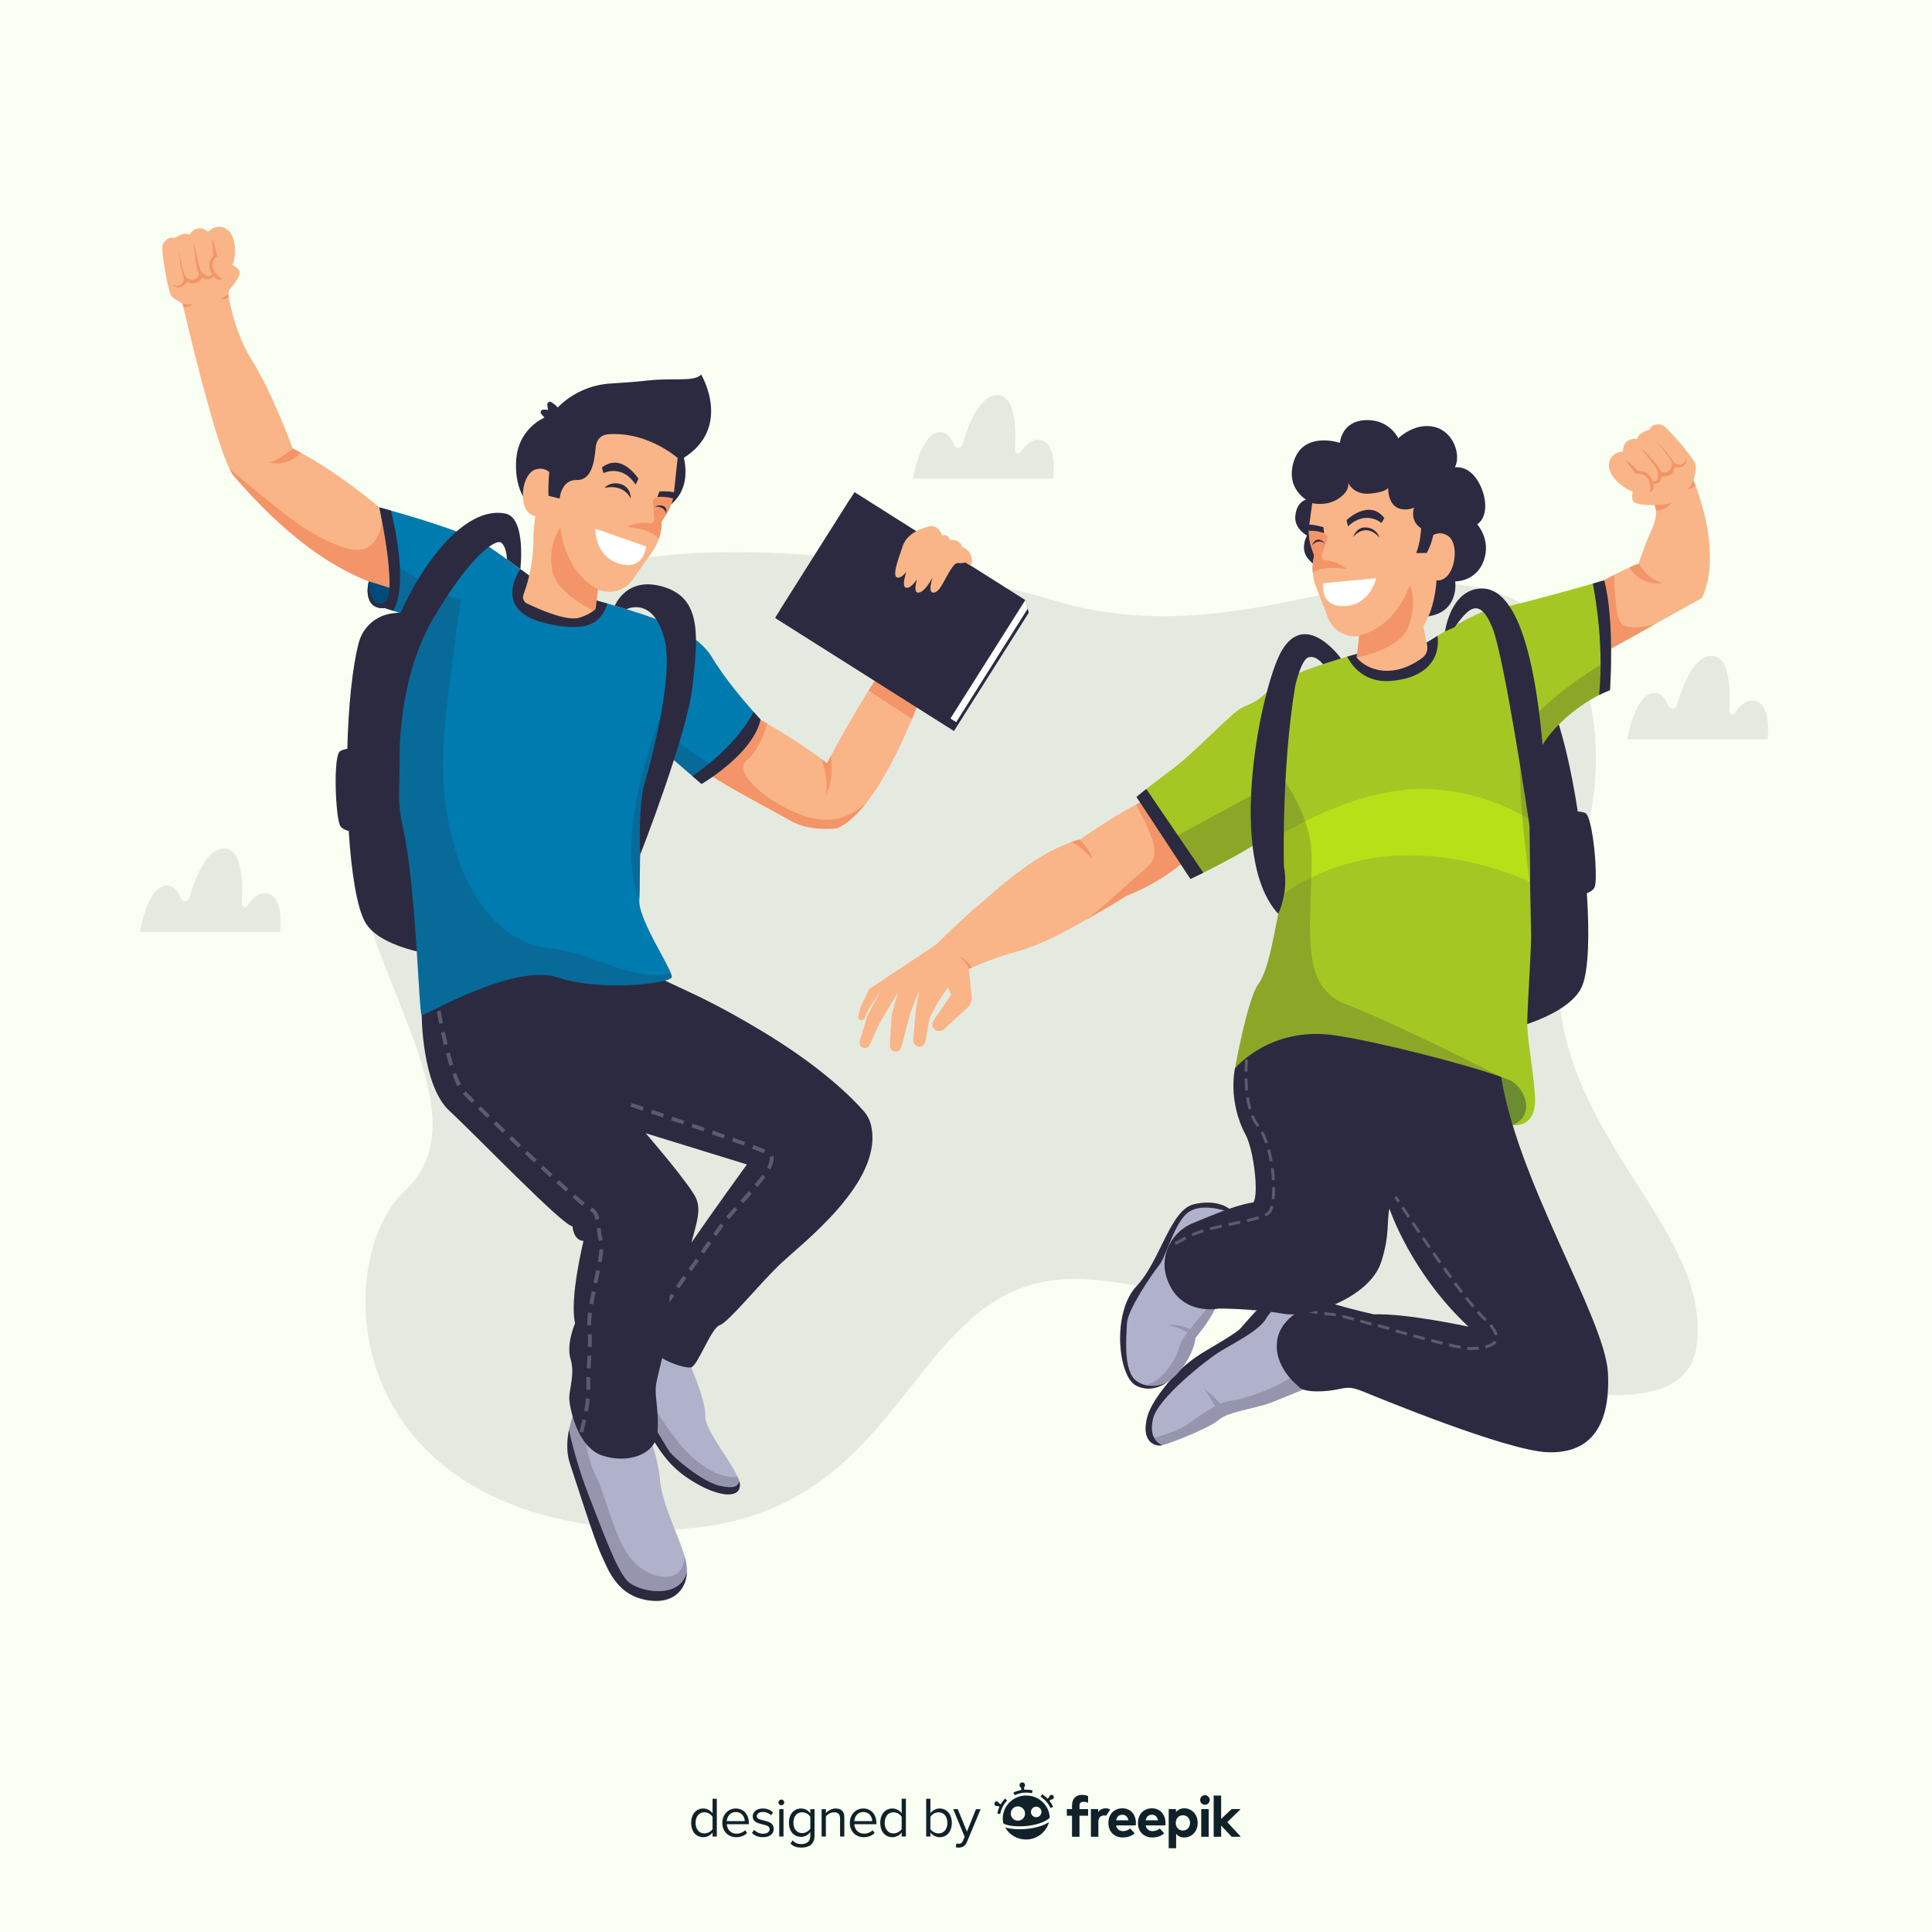 <?xml version="1.0" encoding="utf-8"?>
<!-- Generator: Adobe Illustrator 27.5.0, SVG Export Plug-In . SVG Version: 6.00 Build 0)  -->
<svg version="1.1" xmlns="http://www.w3.org/2000/svg" xmlns:xlink="http://www.w3.org/1999/xlink" x="0px" y="0px"
	 viewBox="0 0 500 500" style="enable-background:new 0 0 500 500;" xml:space="preserve">
<g id="BACKGROUND">
	<rect style="fill:#F9FFF3;" width="500" height="500"/>
</g>
<g id="OBJECTS">
	<path style="opacity:0.1;fill:#2C2A40;" d="M411.245,180.794c-8.958-34.793-41.655-32.629-72.635-26.173
		c-16.665,3.473-40.001,8.278-64.353,1.182c-52.415-15.275-112.683-19.089-142.384,0c-29.7,19.089-47.555,42.09-38.99,74.224
		c8.564,32.134,30.321,61.025,11.818,78.223s-18.192,82.332,57.893,87.404c76.085,5.072,68.539-67.943,118.786-64.553
		c50.248,3.39,153.394,52.818,157.751,16.983c4.357-35.835-51.606-61.396-31.544-120.901
		C411.568,215.372,415.339,196.696,411.245,180.794z"/>
	<g>
		<path style="opacity:0.1;fill:#2C2A40;" d="M236.293,123.852c0,0,1.943-12.478,7.414-11.992c1.514,0.135,2.544,1.669,3.219,3.317
			c0.416,1.015,1.87,0.944,2.171-0.111c1.448-5.07,4.408-12.809,8.996-12.809c4.745,0,4.902,8.854,4.558,14.247
			c-0.052,0.812,1.001,1.173,1.458,0.5c1.252-1.842,3.078-3.611,5.3-3.098c4.327,0.998,3.162,9.946,3.162,9.946H236.293z"/>
		<path style="opacity:0.1;fill:#2C2A40;" d="M36.2,241.2c0,0,1.943-12.478,7.414-11.992c1.514,0.135,2.544,1.669,3.219,3.317
			c0.416,1.015,1.87,0.944,2.171-0.111c1.447-5.07,4.408-12.809,8.996-12.809c4.745,0,4.902,8.855,4.558,14.247
			c-0.052,0.812,1.001,1.173,1.458,0.5c1.252-1.842,3.078-3.611,5.3-3.098c4.327,0.999,3.162,9.946,3.162,9.946H36.2z"/>
		<path style="opacity:0.1;fill:#2C2A40;" d="M421.164,191.346c0,0,1.943-12.478,7.414-11.992c1.514,0.135,2.544,1.669,3.219,3.317
			c0.416,1.015,1.869,0.944,2.171-0.111c1.448-5.07,4.408-12.809,8.996-12.809c4.745,0,4.902,8.854,4.558,14.247
			c-0.052,0.812,1.001,1.173,1.458,0.5c1.252-1.842,3.078-3.611,5.299-3.098c4.327,0.998,3.162,9.946,3.162,9.946H421.164z"/>
	</g>
	<g>
		<g>
			<g>
				<path style="fill:#F9B587;" d="M305.588,223.669c0,0-5.713,4.961-13.936,8.087c0,0-4.719,2.951-10.761,6.392
					c0,0-0.002,0-0.002,0.003c-7.115,4.053-12.609,6.737-17.853,8.161c-4.416,1.197-8.336,2.701-11.298,3.984
					c-0.36,0.155-0.706,0.308-1.034,0.456h-0.002c-2.933,1.317-4.687,2.302-4.687,2.302l-3.676-8.659c0,0,6.68-6.639,10.627-9.905
					c4.89-4.051,13.751-12.757,24.139-16.514c0,0,0,0,0-0.003c0.829-0.298,1.623-0.533,2.376-0.691c0,0,8.35-5.847,14.459-9.036
					c2.025-1.056,3.802-1.821,4.949-1.983C298.887,206.262,308.669,215.254,305.588,223.669z"/>
				<path style="fill:#F39568;" d="M282.606,222.215c0,0-3.478-3.858-5.501-4.241c0,0,0,0,0-0.003
					c0.829-0.298,1.623-0.533,2.376-0.691C279.48,217.282,282.297,220.119,282.606,222.215z"/>
				<path style="fill:#F39568;" d="M305.588,223.669c0,0-5.713,4.961-13.936,8.087c0,0-4.719,2.951-10.761,6.392
					c4.204-2.98,10.842-9.352,15.941-13.711c3.481-2.977,1.558-6.778,0.144-10.335c-0.589-1.481-2.118-4.055-2.839-5.737
					c-0.031-0.072-0.135-0.078-0.199-0.118c2.025-1.056,3.802-1.821,4.949-1.983C298.887,206.262,308.669,215.254,305.588,223.669z"
					/>
			</g>
			<path style="fill:#F9B587;" d="M250.351,247.464l1.113,10.422c0.118,1.103-0.296,2.197-1.116,2.945l-6.082,5.555
				c-0.724,0.662-1.849,0.61-2.509-0.116l0,0c-0.553-0.608-0.617-1.516-0.153-2.195l4.515-6.614l-0.782-2.001l-2.636,4.015
				l-2.12,3.949l-1.076,6.149c-0.156,0.894-1.029,1.476-1.914,1.277l0,0c-0.773-0.174-1.3-0.89-1.236-1.68l0.602-7.382l0.887-5.367
				l-2.179,5.532l-2.387,9.065c-0.158,0.6-0.664,1.044-1.279,1.123l0,0c-0.947,0.122-1.772-0.648-1.715-1.602l0.473-7.956
				l1.629-5.724l-4.756,7.964l-2.583,5.617c-0.285,0.621-0.984,0.936-1.638,0.741l0,0c-0.727-0.217-1.139-0.984-0.919-1.71
				l1.999-6.608l3.371-6.473l-3.279,5.148l-0.885,2.02c-0.184,0.421-0.675,0.613-1.097,0.429l0,0
				c-0.365-0.16-0.566-0.556-0.478-0.945l0.518-2.305l2.279-4.757l17.511-11.614C242.429,244.367,245.362,243.377,250.351,247.464z"
				/>
			<path style="fill:#F39568;" d="M251.542,250.379c-0.36,0.155-0.51,0.224-0.839,0.372h-0.002c0,0-0.268-1.378-2.406-3.146
				C248.401,247.639,250.001,248.139,251.542,250.379z"/>
		</g>
		<path style="fill:#2C2A40;" d="M412.664,229.656c-0.363,0.71-1.142,1.184-1.983,1.5c0.693,10.62,0.444,19.733-1.152,23.845
			c-4.919,12.663-46.793,18.852-56.86,9.658c-10.065-9.194-15.547-69.893-1.978-79.47c10.129-7.152,31.384-8.316,41.506-8.447
			c4.236-0.054,8.094,2.472,9.68,6.399c2.541,6.291,4.811,16.264,6.456,26.887c0.602,0.017,1.246,0.109,1.865,0.331
			C412.294,211.114,413.651,227.724,412.664,229.656z"/>
		<g>
			<path style="fill:#B0B1CA;" d="M335.815,354.941c0.362,1.482,1.042,2.97,2.132,4.419c0,0-4.434,1.792-8.549,3.47
				c-3.133,1.279-8.265,2.041-11.589,3.309c-0.828,0.317-1.543,0.667-2.089,1.062c-0.141,0.101-0.269,0.206-0.385,0.315
				c-1.837,1.711-11.469,5.743-14.509,6.468c-0.307,0.073-0.546,0.113-0.705,0.113c-0.909,0-2.185-0.393-2.96-1.636v-0.003
				c-0.695-1.117-0.987-2.917-0.247-5.73c0.715-2.726,3.02-6.018,5.303-8.781c2.784-3.367,6.146-6.204,9.921-8.403
				c3.541-2.061,8.001-4.754,8.871-5.71c2.778-3.055,5.262-6.579,9.208-8.141c0.979-0.385,2.265-0.503,3.644-0.456
				c4.183,0.138,9.234,1.757,9.234,1.757S333.592,345.901,335.815,354.941z"/>
			<path style="fill:#2C2A40;" d="M333.861,335.238c-1.912,1.384-4.949,3.804-6.197,6.007c-1.887,3.33-9.288,6.784-12.495,8.881
				s-15.564,11.76-16.775,17.064c-1.053,4.606,1.063,6.36,2.43,6.796c-0.306,0.072-0.545,0.111-0.703,0.111
				c-1.727,0-4.769-1.416-3.207-7.369c0.715-2.726,3.02-6.017,5.304-8.78c2.783-3.367,6.145-6.204,9.92-8.402
				c3.54-2.062,8-4.756,8.871-5.711c2.778-3.056,5.262-6.579,9.209-8.141C331.197,335.307,332.482,335.191,333.861,335.238z"/>
			<path style="opacity:0.2;fill:#2C2A40;" d="M337.946,359.36c0,0-4.434,1.792-8.549,3.47c-3.133,1.279-8.265,2.041-11.589,3.309
				c-0.828,0.317-1.543,0.667-2.089,1.062c-0.141,0.101-0.269,0.206-0.385,0.315c-1.837,1.711-11.469,5.743-14.509,6.468
				c-0.307,0.073-0.546,0.113-0.705,0.113c-0.909,0-2.185-0.393-2.96-1.636v-0.003c0,0,6.292-1.392,9.563-3.488
				c2.109-1.354,4.988-3.544,7.757-5.018c-0.622-1.208-1.548-2.743-2.927-4.59c0.093,0.065,2.285,1.658,4.251,3.941
				c1.057-0.468,2.074-0.79,3-0.876c3.229-0.294,13.394-3.669,17.01-7.487C336.177,356.423,336.856,357.91,337.946,359.36z"/>
		</g>
		<g>
			<path style="fill:#B0B1CA;" d="M314.231,326.145c-0.086,4.938,0.954,8.997,0.773,10.701c-0.327,3.126-5.59,9.375-5.59,9.375
				c-0.398,3.571-3.239,8.622-7.024,11.3v0.003c-0.018,0.013-0.035,0.025-0.053,0.035c-0.035,0.028-0.078,0.055-0.123,0.083
				c-2.207,1.51-4.719,2.207-7.253,1.341c-0.282-0.096-0.561-0.209-0.843-0.345c-4.845-2.333-6.35-19.049,0-25.738
				c6.126-6.455,8.715-19.736,14.803-21.216c6.083-1.48,9.209,1.15,9.209,1.15c-0.161,0.239-0.315,0.481-0.458,0.722
				C315.062,317.819,314.299,322.254,314.231,326.145z"/>
			<path style="fill:#2C2A40;" d="M318.129,312.833c-0.16,0.239-0.313,0.481-0.459,0.723c-0.577-0.212-6.35-2.245-9.902,0.017
				c-3.742,2.383-5.839,11.432-7.813,13.899c-1.974,2.467-8.141,11.511-8.304,15.048c-0.165,3.535-0.987,12.251,2.383,14.801
				c3.182,2.405,7.036,1.036,8.18,0.321c-2.452,1.678-5.282,2.349-8.097,0.994c-4.845-2.331-6.35-19.047,0-25.737
				c6.125-6.456,8.716-19.735,14.802-21.216C315.004,310.203,318.129,312.833,318.129,312.833z"/>
			<path style="opacity:0.2;fill:#2C2A40;" d="M315.004,336.846c-0.302,2.882-4.797,8.418-5.499,9.264l-0.058,0.07
				c-0.02,0.028-0.033,0.04-0.033,0.04c-0.398,3.571-3.239,8.622-7.024,11.3v0.003c-0.018,0.013-0.035,0.025-0.053,0.035
				c-0.035,0.028-0.078,0.055-0.123,0.083c-2.207,1.51-4.719,2.207-7.253,1.341c0.395-0.199,0.893-0.37,1.52-0.498
				c4.311-0.883,8.021-6.858,8.839-10.13c0.244-0.974,1.007-2.2,1.971-3.496c-1.472-0.848-3.433-1.782-4.953-1.804
				c0,0,1.981-0.717,5.627,0.921c2.217-2.816,5.026-5.773,5.345-7.13c0.503-2.134,0.921-10.701,0.921-10.701
				C314.146,331.082,315.185,335.142,315.004,336.846z"/>
		</g>
		<g>
			<path style="fill:#F9B587;" d="M440.489,154.745l-12.335,6.873l-12.458,6.942c0,0-5.015-11.348-0.535-18.379
				c0,0,1.046-0.612,2.576-1.416c1.12-0.59,2.501-1.28,3.92-1.912c0.809-0.36,1.633-0.701,2.428-0.989c0,0,1.233-4.098,3.33-8.711
				c1.113-2.445,1.253-4.115,1.14-5.141c-0.101-0.91-0.4-1.32-0.4-1.32s6.414-3.234,10.114-6.367
				C438.269,124.325,446.163,142.41,440.489,154.745z"/>
			<path style="fill:#F39568;" d="M430.375,150.84c0,0-5.289,1.322-8.718-3.987c0.809-0.36,1.633-0.701,2.428-0.989
				C424.084,145.864,426.509,150.181,430.375,150.84z"/>
			<path style="fill:#F39568;" d="M428.154,161.618l-12.458,6.942c0,0-5.015-11.348-0.535-18.379c0,0,1.046-0.612,2.576-1.416
				c0,0,0.138,9.646,1.455,12.026C420.507,163.175,424.947,162.365,428.154,161.618z"/>
			<g>
				<path style="fill:#F9B587;" d="M438.269,124.325c-1.48,1.65-7.973,6.293-8.925,6.747c-0.333,0.158-0.792-0.044-1.246-0.375
					c-0.442,0.022-3.345,0.141-4.939-0.58c-0.876-0.397-0.863-1.636-0.636-2.948c-2.104-0.508-6.204-3.72-6.148-6.777
					c0.062-3.33,3.639-3.577,3.639-3.577c0.062-3.824,3.7-3.207,3.7-3.207c0.185-1.665,3.207-2.405,3.207-2.405
					c0.308-1.418,2.282-1.665,3.454-1.11c1.172,0.555,8.141,8.634,8.449,10.114C439.132,121.688,438.269,124.325,438.269,124.325z"
					/>
				<path style="fill:#F39568;" d="M427.92,125.327c0.506,1.912-1.103,2.158-1.103,2.158c0.326-0.249,0.301-1.066,0.21-1.769
					c0,0-0.012-0.479-0.19-1.051c-0.002-0.002-0.002-0.002-0.002-0.005c-0.195-0.624-0.592-1.359-1.394-1.719
					c-1.443-0.644-2.097-0.205-2.097-0.205l-2.867-3.885c1.48,0.893,3.454,3.022,3.454,3.022c2.548-0.104,3.501,1.774,3.831,2.802
					c0.501-0.039,1.056-0.257,1.256-0.952c0.4-1.389-0.523-2.729-0.523-2.729l-3.979-5.289c0,0,5.427,5.057,5.551,7.031
					C430.229,125.357,427.92,125.327,427.92,125.327z"/>
				<path style="fill:#F39568;" d="M428.494,114.041c0,0,3.55,4.238,4.02,5.396c0.513,1.264-0.289,2.529-1.214,2.775
					c-0.925,0.247-1.452-0.226-1.452-0.226l0.003,1.336c0,0,3.587,0.555,3.551-2.849
					C433.384,118.771,428.494,114.041,428.494,114.041z"/>
				<path style="fill:#F39568;" d="M433.175,119.687c0,0,0.869,0.83,1.917,0.491c1.048-0.339,1.264-1.049,1.018-1.696
					c0,0,0.637,0.626,0.093,1.542c-0.709,1.192-2.472,0.978-3.028,0.833V119.687z"/>
			</g>
			<path style="fill:#F39568;" d="M432.513,130.118c0,0-1.093,2.107-3.959,1.895c-0.101-0.91-0.4-1.32-0.4-1.32
				S430.498,130.858,432.513,130.118z"/>
		</g>
		<path style="fill:#6C8C31;" d="M391.474,291.172c0,0-3.624-7.948-2.961-12.457c0.663-4.509,6.769,2.584,7.571,4.495
			C396.886,285.122,395.745,290.375,391.474,291.172z"/>
		<path style="fill:#2C2A40;" d="M345.463,337.567c-3.592,1.552-7.376,2.462-10.489,2.58c3.288-2.41,7.166-3.301,7.166-3.301
			C343.179,336.972,344.311,337.231,345.463,337.567z"/>
		<g>
			<path style="fill:none;" d="M359.574,312.764c-0.703,3.054,0.146,6.902-2.139,13.884c-1.562,4.769-6.545,8.575-11.972,10.919
				c4.865,1.416,10.072,2.58,10.072,2.58c8.494-0.296,24.514,3.195,24.514,3.195C365.001,329.28,359.574,312.764,359.574,312.764z"
				/>
			<path style="fill:#2C2A40;" d="M416.148,355.43c-0.656-14.308-24.211-50.737-27.876-78.367l-14.76-5.324
				c-1.959-0.565-1.103-0.239-3.412-0.925c0,0-34.868-18.009-50.491,5.674c0,0-1.974,8.388,2.795,17.268
				c1.983,3.693,3.454,15.13,1.974,17.434c0,0-1.974,0.163-6.249,1.643c-2.62,0.907-6.662,2.556-9.399,3.696
				c-3.447,1.436-6.091,4.372-7.007,7.992c-0.473,1.868-0.533,4.04,0.289,6.405c2.63,7.564,9.209,8.388,13.484,7.729
				c0,0,9.211,0,16.447,1.315c0.898,0.163,1.922,0.22,3.029,0.178c-2.001,1.468-3.784,3.498-4.344,6.236
				c-1.48,7.238,5.523,12.5,5.523,12.5s0.725,1.48,6.318,1.152c5.59-0.331,5.575-1.826,10.196,0.047
				c4.621,1.872,37.004,15.248,47.693,15.741C411.051,376.317,416.806,369.738,416.148,355.43z M355.535,340.147
				c0,0-5.208-1.164-10.072-2.58c5.427-2.344,10.41-6.15,11.972-10.919c2.284-6.981,1.436-10.83,2.139-13.884
				c0,0,5.427,16.516,20.475,30.578C380.049,343.342,364.029,339.851,355.535,340.147z"/>
			<g>
				<g>
					<path style="fill:#5B5B6C;" d="M319.385,316.233c-0.502,0.105-1.012,0.211-1.525,0.319l0.156,0.739
						c0.512-0.109,1.021-0.215,1.522-0.319c0.514-0.107,1.02-0.212,1.515-0.317l-0.157-0.739
						C320.403,316.021,319.898,316.126,319.385,316.233z"/>
					<path style="fill:#5B5B6C;" d="M303.96,321.513l0.368,0.659c0.891-0.498,1.806-0.992,2.717-1.468l-0.35-0.669
						C305.778,320.515,304.858,321.012,303.96,321.513z"/>
					<path style="fill:#5B5B6C;" d="M313.057,317.667l0.193,0.73c0.884-0.234,1.866-0.47,3.002-0.724l-0.165-0.737
						C314.941,317.192,313.95,317.431,313.057,317.667z"/>
					<path style="fill:#5B5B6C;" d="M329.183,305.448l0.754-0.043c-0.059-1.031-0.158-2.079-0.295-3.114l-0.749,0.099
						C329.027,303.406,329.125,304.435,329.183,305.448z"/>
					<path style="fill:#5B5B6C;" d="M322.978,274.229l-0.754-0.05c-0.069,1.05-0.112,2.098-0.127,3.116l0.755,0.011
						C322.868,276.301,322.91,275.266,322.978,274.229z"/>
					<path style="fill:#5B5B6C;" d="M328.618,300.619l0.743-0.133c-0.189-1.063-0.419-2.092-0.682-3.058l-0.728,0.198
						C328.208,298.571,328.432,299.578,328.618,300.619z"/>
					<path style="fill:#5B5B6C;" d="M308.346,319.229l0.3,0.693c0.833-0.361,1.774-0.699,2.877-1.036l-0.22-0.722
						C310.172,318.509,309.205,318.858,308.346,319.229z"/>
					<path style="fill:#5B5B6C;" d="M328.316,313.38c-0.184,0.251-0.536,0.505-1.046,0.753l0.33,0.679
						c0.63-0.307,1.063-0.629,1.324-0.986c0.262-0.357,0.481-0.904,0.652-1.626l-0.735-0.174
						C328.658,312.803,328.454,313.191,328.316,313.38z"/>
					<path style="fill:#5B5B6C;" d="M328.143,295.675c-0.368-1.072-0.786-2.049-1.24-2.903l-0.667,0.355
						c0.436,0.819,0.837,1.759,1.193,2.793L328.143,295.675z"/>
					<path style="fill:#5B5B6C;" d="M322.857,279.101l-0.755,0.015c0.021,1.088,0.078,2.139,0.167,3.122l0.752-0.069
						C322.934,281.203,322.878,280.171,322.857,279.101z"/>
					<path style="fill:#5B5B6C;" d="M329.999,307.23l-0.755,0.008c0.001,0.113,0.002,0.224,0.001,0.336
						c0,0.985-0.043,1.899-0.127,2.716l0.751,0.077c0.087-0.843,0.131-1.783,0.131-2.793
						C330.001,307.461,330,307.346,329.999,307.23z"/>
					<path style="fill:#5B5B6C;" d="M323.85,286.93c-0.254-0.901-0.462-1.906-0.62-2.985l-0.747,0.109
						c0.162,1.112,0.378,2.148,0.64,3.081L323.85,286.93z"/>
					<path style="fill:#5B5B6C;" d="M324.419,288.6l-0.699,0.285c0.398,0.976,0.874,1.823,1.415,2.518
						c0.06,0.077,0.119,0.155,0.177,0.235l0.609-0.446c-0.063-0.086-0.126-0.17-0.19-0.252
						C325.232,290.3,324.791,289.513,324.419,288.6z"/>
					<path style="fill:#5B5B6C;" d="M322.66,315.531l0.168,0.736c1.267-0.289,2.23-0.539,3.031-0.79l-0.225-0.721
						C324.852,315.001,323.907,315.247,322.66,315.531z"/>
				</g>
			</g>
			<g>
				<g>
					<path style="fill:#5B5B6C;" d="M361.68,311.214c-0.53-0.807-0.827-1.265-0.827-1.265l0.634-0.411
						c0,0.001,0.296,0.457,0.825,1.261L361.68,311.214z"/>
				</g>
				<g>
					<path style="fill:#5B5B6C;" d="M347.34,341.03c0.799,0.191,1.75,0.434,2.908,0.742l0.194-0.729
						c-1.164-0.31-2.121-0.554-2.926-0.747L347.34,341.03z"/>
					<path style="fill:#5B5B6C;" d="M342.772,339.58l-0.095,0.749c0.761,0.097,1.444,0.163,2.03,0.195
						c0.211,0.011,0.526,0.056,0.935,0.133l0.14-0.742c-0.448-0.085-0.786-0.132-1.034-0.146
						C344.18,339.739,343.516,339.675,342.772,339.58z"/>
					<path style="fill:#5B5B6C;" d="M351.941,342.228c0.916,0.25,1.887,0.518,2.898,0.8l0.203-0.728
						c-1.011-0.282-1.984-0.551-2.902-0.801L351.941,342.228z"/>
					
						<rect x="357.701" y="342.039" transform="matrix(0.27 -0.963 0.963 0.27 -69.423 595.505)" style="fill:#5B5B6C;" width="0.755" height="3.008"/>
					<path style="fill:#5B5B6C;" d="M361.114,344.786c0.964,0.27,1.934,0.54,2.899,0.807l0.201-0.728
						c-0.965-0.267-1.934-0.537-2.897-0.806L361.114,344.786z"/>
					<path style="fill:#5B5B6C;" d="M373.01,326.529c-0.581-0.82-1.158-1.642-1.727-2.458l-0.619,0.432
						c0.57,0.817,1.148,1.64,1.73,2.462L373.01,326.529z"/>
					<path style="fill:#5B5B6C;" d="M387.594,345.393c-0.207-0.804-0.727-1.692-1.589-2.714l-0.577,0.487
						c0.776,0.921,1.259,1.734,1.435,2.416L387.594,345.393z"/>
					<path style="fill:#5B5B6C;" d="M375.785,330.391c-0.584-0.799-1.171-1.612-1.758-2.433l-0.614,0.44
						c0.588,0.822,1.178,1.638,1.763,2.439L375.785,330.391z"/>
					<path style="fill:#5B5B6C;" d="M338.014,339.272l-0.052,0.259c1.054,0.211,2.053,0.394,2.968,0.543l0.121-0.745
						c-0.44-0.072-0.902-0.152-1.379-0.239C339.12,339.159,338.567,339.22,338.014,339.272z"/>
					<path style="fill:#5B5B6C;" d="M362.643,312.677c0.478,0.724,1.039,1.569,1.666,2.507l0.628-0.419
						c-0.626-0.937-1.186-1.781-1.664-2.504L362.643,312.677z"/>
					<path style="fill:#5B5B6C;" d="M380.788,348.627c-0.268,0.008-0.613-0.01-1.033-0.056l-0.082,0.751
						c0.379,0.041,0.708,0.062,0.978,0.062c0.056,0,0.109-0.001,0.161-0.003c0.701-0.023,1.355-0.068,1.942-0.133l-0.083-0.751
						C382.103,348.561,381.469,348.604,380.788,348.627z"/>
					<path style="fill:#5B5B6C;" d="M384.415,341.013c-0.492-0.467-1.064-1.066-1.699-1.782l-0.565,0.501
						c0.649,0.731,1.236,1.346,1.743,1.828c0.125,0.118,0.246,0.235,0.362,0.35l0.53-0.538
						C384.668,341.255,384.544,341.135,384.415,341.013z"/>
					<path style="fill:#5B5B6C;" d="M381.58,337.91c-0.582-0.696-1.215-1.48-1.882-2.33l-0.594,0.466
						c0.672,0.855,1.31,1.645,1.896,2.347L381.58,337.91z"/>
					<path style="fill:#5B5B6C;" d="M376.216,332.251c0.628,0.846,1.237,1.656,1.811,2.406l0.6-0.459
						c-0.572-0.747-1.179-1.553-1.804-2.396L376.216,332.251z"/>
					<path style="fill:#5B5B6C;" d="M384.352,348.217l0.176,0.734c1.401-0.336,2.316-0.851,2.797-1.576l-0.629-0.417
						C386.33,347.508,385.541,347.932,384.352,348.217z"/>
					<path style="fill:#5B5B6C;" d="M365.706,346.06c0.983,0.269,1.956,0.532,2.906,0.784l0.194-0.729
						c-0.949-0.252-1.92-0.515-2.901-0.784L365.706,346.06z"/>
					<path style="fill:#5B5B6C;" d="M374.947,348.436c1.131,0.259,2.128,0.468,2.963,0.62l0.135-0.743
						c-0.824-0.15-1.809-0.356-2.929-0.613L374.947,348.436z"/>
					<path style="fill:#5B5B6C;" d="M367.958,320.584c0.552,0.808,1.122,1.637,1.704,2.478l0.621-0.43
						c-0.582-0.84-1.151-1.668-1.702-2.475L367.958,320.584z"/>
					<path style="fill:#5B5B6C;" d="M367.595,318.71c-0.59-0.868-1.153-1.702-1.682-2.489l-0.627,0.421
						c0.53,0.788,1.094,1.623,1.684,2.492L367.595,318.71z"/>
					<path style="fill:#5B5B6C;" d="M370.312,347.291c1.049,0.273,2.032,0.521,2.922,0.738l0.179-0.733
						c-0.886-0.216-1.866-0.464-2.911-0.736L370.312,347.291z"/>
				</g>
			</g>
		</g>
		<path style="fill:#2C2A40;" d="M345.463,337.567c-3.592,1.552-7.376,2.462-10.489,2.58c3.288-2.41,7.166-3.301,7.166-3.301
			C343.179,336.972,344.311,337.231,345.463,337.567z"/>
		<g>
			<path style="fill:#A5C723;" d="M416.945,170.41c-0.052,4.761-0.303,8.222-0.303,8.222c-0.883,0.323-1.826,0.738-2.807,1.236
				c-6.508,3.298-14.592,10.178-16.558,17.185c-0.782,2.788-1.145,8.545-1.285,15.056c-0.116,5.262-0.084,11.015-0.012,16.089
				c0.005,0.274,0.007,0.548,0.012,0.817c0.101,6.426,0.259,11.624,0.259,13.102c0,4.11-0.824,16.282-0.987,21.544
				c-0.165,5.262,1.315,10.854,1.974,19.735c0.656,8.881-5.763,7.776-5.763,7.776c6.251-2.63,3.012-10.114-0.982-11.723
				c-0.595-0.239-1.283-0.498-2.055-0.77c-0.003-0.003-0.003-0.003-0.003-0.003c-9.547-3.38-31.688-9.083-42.971-10.741
				c-16.807-2.467-25.853,8.553-25.853,8.553s3.288-18.255,6.086-21.874c2.795-3.617,4.44-15.458,5.59-20.392
				c0.155-0.659,0.239-1.495,0.274-2.45c0.158-4.418-0.807-11.358-1.369-14.952c-0.224-1.433-0.385-2.334-0.385-2.334
				c-1.7,2.795-12.739,8.55-18.388,11.368c-1.996,0.997-3.32,1.623-3.32,1.623l-4.685-7.11l-9.293-14.106
				c0,0,0.617-0.56,2.541-2.077c1.369-1.078,3.399-2.64,6.34-4.83c7.07-5.262,15.458-14.802,18.583-16.282
				c3.126-1.48,3.619-1.315,7.729-5.262c2.884-2.768,13.348-6.12,19.343-7.877c2.553-0.747,4.295-1.206,4.295-1.206
				c8.013,2.428,13.936-0.95,13.936-0.95s2.191-1.436,5.156-3.232c4.808-2.913,11.656-6.772,14.503-6.994
				c3.607-0.281,19.119-4.643,25.673-6.522c1.816-0.518,2.943-0.849,2.943-0.849C416.735,156.011,417.006,164.285,416.945,170.41z"
				/>
			<g>
				<path style="fill:#2C2A40;" d="M359.441,176.249c-7.092,0.355-10.104-4.902-10.785-6.315c2.553-0.747,4.295-1.206,4.295-1.206
					c8.013,2.428,13.936-0.95,13.936-0.95s2.191-1.436,5.156-3.232C372.9,171.784,367.433,175.847,359.441,176.249z"/>
				<path style="fill:#2C2A40;" d="M311.417,225.854c-1.996,0.997-3.32,1.623-3.32,1.623l-13.978-21.216c0,0,0.617-0.56,2.541-2.077
					L311.417,225.854z"/>
				<path style="fill:#2C2A40;" d="M416.641,178.632c-0.883,0.323-1.826,0.738-2.807,1.236c1.226-11.935-0.678-23.961-1.616-28.838
					c1.816-0.518,2.943-0.849,2.943-0.849C417.959,160.542,416.641,178.632,416.641,178.632z"/>
			</g>
			<path style="fill:#B8E019;" d="M395.978,228.198c-11.525-5.045-39.619-14.091-64.419,3.575
				c0.158-4.418-0.807-11.358-1.369-14.952c3.762-2.378,21.815-13.166,39.086-12.636c11.891,0.365,21.248,4.655,26.714,7.924
				C395.875,217.37,395.907,223.123,395.978,228.198z"/>
		</g>
		<g>
			<path style="fill:#2C2A40;" d="M340.366,129.147c0,0-4.562-1.027-5.127,4.271c-0.484,4.541,5.282,6.242,5.282,6.242
				S342.37,131.952,340.366,129.147z"/>
			<path style="fill:#2C2A40;" d="M342.616,136.841c0,0-4.562-1.027-5.127,4.271c-0.484,4.541,5.282,6.242,5.282,6.242
				S344.62,139.647,342.616,136.841z"/>
			<path style="fill:#2C2A40;" d="M339.607,130.216c0,0-7.26-2.79-4.777-10.796c2.483-8.006,11.943-4.819,11.943-4.819
				s0.349-5.58,6.592-5.867c6.244-0.287,8.51,4.697,8.51,4.697s4.223-4.196,9.362-2.938c5.139,1.258,6.881,7.494,5.287,10.445
				c0,0,3.265-0.581,5.748,3.223c2.483,3.803,3.118,9.444,0.036,11.539c0,0,3.662,4.01,1.664,9.453
				c-1.997,5.444-7.366,5.313-7.366,5.313s1.033,7.093-5.853,8.821c-6.887,1.728-6.244-4.395-6.244-4.395
				S352.435,127.049,339.607,130.216z"/>
			<g>
				<path style="fill:#F9B587;" d="M368.343,162.111l0.997,4.882c0.254,1.241-0.235,2.523-1.259,3.267
					c-8.839,6.422-15.574,2.005-16.992-0.173c1.068-1.002,20.044-18.958,20.35-29.053
					C371.439,141.033,373.617,153.59,368.343,162.111z"/>
				<path style="fill:#F9B587;" d="M340.111,143.763c-0.37,1.447-0.494,2.936-0.371,4.406c0.102,1.271,0.387,2.531,0.853,3.735
					l3.096,8.009c1.151,2.979,4.073,4.895,7.263,4.755c3.657-0.16,8.542-0.993,12.776-3.813c7.991-5.321,8.024-17.54,8.024-17.54
					s-0.658-12.396-10.948-17.091c-10.289-4.695-20.756,0.803-20.756,0.803l-1.198,8.674c-0.067,0.484-0.107,0.969-0.12,1.454
					c-0.047,1.63,0.205,3.259,0.748,4.808L340.111,143.763z"/>
				<path style="fill:#2C2A40;" d="M348.488,134.609c0,0,5.786-5.646,9.769-0.558l-0.721,1.301c0,0-4.025-3.505-8.676,0.874
					L348.488,134.609z"/>
				<path style="fill:#F39568;" d="M340.111,143.763c-0.37,1.447-0.494,2.936-0.371,4.406c1.24-0.88,3.737-1.615,8.763-0.933
					c0,0-2.697-2.19-5.387-2.238c-0.723-0.013-1.227-0.72-1.003-1.408l1.503-4.602c0,0-0.541-0.918-1.685-1.264
					c-0.698-0.21-2.081-0.465-3.201-0.57c-0.047,1.63,0.205,3.259,0.748,4.808L340.111,143.763z"/>
				<path style="fill:#2C2A40;" d="M338.983,135.768c1.951,0.129,3.519,0.686,3.519,0.686l0.179,1.5
					c-1.391-0.47-2.617-0.629-3.687-0.592c-0.529,0.019-0.964-0.378-0.937-0.849c0-0.006,0.001-0.011,0.001-0.017
					C338.082,136.063,338.497,135.736,338.983,135.768z"/>
				<path style="fill:#FFFFFF;" d="M342.41,150.934l13.743-1.3c0,0-1.577,7.418-8.886,7.228
					C341.535,156.714,342.41,150.934,342.41,150.934z"/>
				<path style="fill:#F39568;" d="M351.766,164.424c0,0,8.521-1.061,13.104-12.926c0,0,2.122,4.373-0.37,10.66
					c-2.492,6.286-13.411,7.928-13.411,7.928L351.766,164.424z"/>
				<path style="fill:#F9B587;" d="M368.215,141.305c0,0,2.589-4.936,6.367-2.717c3.778,2.219,1.671,13.483-3.811,11.372
					C365.288,147.849,368.215,141.305,368.215,141.305z"/>
			</g>
			<path style="fill:#2C2A40;" d="M350.194,138.961c0,0,0.805-2.452,3-2.462c3.201-0.016,3.817,2.692,3.817,2.692
				S353.902,134.913,350.194,138.961z"/>
			<path style="fill:#2C2A40;" d="M342.987,140.671c0,0-2.206-2.626-3.515,0.56C339.471,141.232,340.949,139.194,342.987,140.671z"
				/>
			<path style="fill:#2C2A40;" d="M339.607,130.216c0,0,3.732,0.938,6.878-1.233c3.146-2.171,2.384-4.101,2.384-4.101
				s1.283,3.196,5.541,2.87c4.258-0.326,4.846-1.511,4.846-1.511s-0.178,4.766,3.304,5.494c3.482,0.728,5.59-2.097,5.59-2.097
				s-15.475-13.629-20.795-9.992C342.034,123.282,337.455,125.198,339.607,130.216z"/>
			<path style="fill:#2C2A40;" d="M366.318,130.297c0,0-2.104,4.084,1.465,6.444c0,0-0.115,3.509-1.274,6.401l2.721-0.04
				c0,0,1.997-3.488,1.803-6.477S370.817,129.095,366.318,130.297z"/>
		</g>
		<path style="fill:#F39568;" d="M438.269,124.325c0,0-0.617,1.598-1.521,2.215c0,0,1.519-0.066,2.034-0.937L438.269,124.325z"/>
		<path style="fill:#A5C723;" d="M302.339,357.559c0.017-0.012,0.035-0.025,0.052-0.037v0.002
			C302.373,357.536,302.356,357.549,302.339,357.559z"/>
		<path style="opacity:0.2;fill:#2C2A40;" d="M388.434,278.676c-9.547-3.38-31.688-9.083-42.971-10.741
			c-16.807-2.467-25.853,8.553-25.853,8.553s3.288-18.255,6.086-21.874c2.795-3.617,4.44-15.458,5.59-20.392
			c0.155-0.659,0.239-1.495,0.274-2.45c0.158-4.418-0.807-11.358-1.369-14.952c-0.224-1.433-0.385-2.334-0.385-2.334
			c-1.7,2.795-12.739,8.55-18.388,11.368c-1.996,0.997-3.32,1.623-3.32,1.623l-4.685-7.11l-0.644-3.086
			c0,0,12.278-6.661,29.176-15.788c0,0,7.647,9.621,7.527,20.722c-0.215,19.75-3.049,33.222,9.184,37.825
			C360.506,264.504,386.801,277.845,388.434,278.676z"/>
		<path style="opacity:0.2;fill:#2C2A40;" d="M416.945,170.41c-0.052,4.761-0.303,8.222-0.303,8.222
			c-0.883,0.323-1.826,0.738-2.807,1.236c-6.508,3.298-14.592,10.178-16.558,17.185c-0.782,2.788-1.145,8.545-1.285,15.056
			c-0.116,5.262-0.084,11.015-0.012,16.089c0.005,0.274,0.007,0.548,0.012,0.817c0,0-4.347-29.66-1.88-38.376
			C396.551,182.019,416.501,170.662,416.945,170.41z"/>
		<path style="fill:#2C2A40;" d="M335.211,177.482c-3.595,21.38-2.938,46.707-2.938,46.707c1.316,6.743-1.469,12.304-1.469,12.304
			c-13.721-14.832-4.288-59.011,0.811-67.933c6.264-10.962,15.439,1.85,15.439,1.85l-4.692,1.482c0,0-1.627-2.294-3.638-1.806
			C336.714,170.574,335.211,177.482,335.211,177.482z"/>
		<path style="fill:#2C2A40;" d="M373.979,163.388c0,0,1.405-10.808,9.295-11.084c12.499-0.438,15.647,32.414,16.634,50.176
			c0.987,17.762-3.917,21.339-3.917,21.339l-0.153-10.114c0,0-6.466-43.707-9.669-51.397c-3.511-8.43-6.52-4.265-9.675-0.039
			l-2.82,1.299"/>
	</g>
	<g>
		<g>
			<path style="fill:#F9B587;" d="M100.775,152.167c-20.206-5.237-36.001-24.294-40.194-28.887c-0.367-0.403-0.775-1.08-1.208-1.983
				c-0.002-0.003-0.002-0.003-0.002-0.003c-4.009-8.31-10.482-35.634-11.924-41.827c-0.098-0.42-0.171-0.742-0.219-0.956
				c-0.048-0.196-0.07-0.299-0.07-0.299l11.494-5.023c0,0,0.936,11.021,6.473,19.912c5.537,8.892,10.64,22.985,10.64,22.985
				c10.822,5.325,22.399,15.221,22.399,15.221C104.203,143.968,100.775,152.167,100.775,152.167z"/>
			<path style="fill:#F39568;" d="M100.775,152.167c-20.206-5.237-36.001-24.294-40.194-28.887c-0.367-0.403-0.775-1.08-1.208-1.983
				c0.234,0.199,15.178,13.019,20.795,16.265c5.662,3.272,12.073,6.178,15.221,3.971c3.151-2.21,4.032-6.418,2.773-10.228
				C104.203,143.968,100.775,152.167,100.775,152.167z"/>
			<g>
				<path style="fill:#F9B587;" d="M47.864,78.792c2.216-0.073,9.945-2.065,10.905-2.503c0.335-0.154,0.475-0.635,0.513-1.196
					c0.301-0.324,2.257-2.473,2.73-4.157c0.258-0.926-0.698-1.713-1.85-2.382c0.963-1.939,1.137-7.144-1.242-9.065
					c-2.591-2.093-5.079,0.489-5.079,0.489c-2.969-2.41-4.835,0.774-4.835,0.774c-1.395-0.928-3.904,0.911-3.904,0.911
					c-1.285-0.675-2.742,0.678-3.07,1.933c-0.328,1.254,1.384,11.786,2.32,12.973C45.288,77.759,47.864,78.792,47.864,78.792z"/>
				<path style="fill:#F39568;" d="M55.281,71.507c1.14,1.616,2.363,0.542,2.363,0.542c-0.4,0.089-1.01-0.454-1.49-0.976
					c0,0-0.359-0.317-0.683-0.821c0-0.003,0-0.003-0.002-0.005c-0.353-0.55-0.661-1.327-0.422-2.173
					c0.434-1.519,1.191-1.738,1.191-1.738l-1.135-4.693c-0.267,1.708,0.096,4.588,0.096,4.588c-1.717,1.886-0.891,3.822-0.315,4.736
					c-0.352,0.358-0.875,0.644-1.537,0.35c-1.321-0.586-1.754-2.154-1.754-2.154l-1.495-6.448c0,0,0.387,7.408,1.82,8.771
					C53.82,73.295,55.281,71.507,55.281,71.507z"/>
				<path style="fill:#F39568;" d="M46.266,64.694c0,0,0.966,5.443,1.551,6.548c0.639,1.206,2.123,1.404,2.906,0.854
					c0.783-0.55,0.76-1.258,0.76-1.258l1.022,0.861c0,0-1.88,3.105-4.465,0.89C46.747,71.48,46.266,64.694,46.266,64.694z"/>
				<path style="fill:#F39568;" d="M47.583,71.909c0,0,0.077,1.199-0.856,1.784s-1.616,0.295-1.953-0.31
					c0,0,0.071,0.891,1.122,1.062c1.369,0.223,2.338-1.266,2.584-1.785L47.583,71.909z"/>
			</g>
			<path style="fill:#F39568;" d="M49.926,78.793c0,0-1.034,0.818-2.479,0.674c-0.098-0.42-0.171-0.742-0.219-0.956
				C47.228,78.511,48.416,78.871,49.926,78.793z"/>
			<path style="fill:#F39568;" d="M59.041,76.037c0,0-1.206,1.153-2.275,1.468c0,0,1.44,0.101,2.428-0.604L59.041,76.037z"/>
			<path style="fill:#F39568;" d="M75.764,116.086c0,0-3.859,3.231-6.04,3.567c0,0,4.409,1.471,8.119-2.494L75.764,116.086z"/>
		</g>
		<path style="fill:#2C2A40;" d="M88.093,213.813c0.45,0.658,1.284,1.029,2.159,1.234c0.668,10.622,2.079,19.628,4.187,23.503
			c6.495,11.931,48.816,12.724,57.628,2.32c8.809-10.404,6.497-71.306-8.183-79.072c-10.959-5.8-32.189-4.241-42.245-3.079
			c-4.208,0.487-7.712,3.485-8.784,7.583c-1.717,6.564-2.695,16.745-2.971,27.491c-0.595,0.094-1.222,0.267-1.807,0.566
			C86.093,195.376,86.868,212.023,88.093,213.813z"/>
		<path style="fill:#F9B587;" d="M246.837,154.675c0,0-3.231,11.984-8.348,25.28c-0.773,2.008-1.588,4.049-2.444,6.083
			c-3.481,8.282-7.601,16.452-12.042,22.014c-2.371,2.965-4.83,5.187-7.334,6.292c0,0-7.173,1.007-12.206-2.013
			c-5.033-3.02-24.664-12.75-27.055-16.945c0,0,7.55-10.703,14.723-11.665c0,0,2.665,1.377,6.44,3.571
			c4.062,2.356,9.41,5.658,14.119,9.206c0.453,0.34,0.898,0.682,1.336,1.027c0,0,0.37-0.72,1.037-1.973
			c1.699-3.186,5.328-9.82,9.725-16.829c0.939-1.5,1.915-3.02,2.914-4.525c0.222-0.335,0.446-0.669,0.669-1.002
			c7.802-11.577,8.809-20.038,8.809-20.038S244.698,152.529,246.837,154.675z"/>
		<path style="fill:#F39568;" d="M238.489,179.956c-0.773,2.008-1.588,4.049-2.444,6.083l-11.257-7.316
			c0.939-1.5,1.915-3.02,2.914-4.525L238.489,179.956z"/>
		<path style="fill:#F39568;" d="M224.003,208.052c-2.371,2.965-4.83,5.187-7.334,6.292c0,0-7.173,1.007-12.206-2.013
			c-5.033-3.02-24.664-12.75-27.055-16.945c0,0,7.55-10.703,14.723-11.665c0,0,2.665,1.377,6.44,3.571
			c-0.438,1.505-2.177,6.913-5.3,9.531c-3.649,3.055,4.782,10.102,12.08,13.248C212.65,213.216,217.736,213.08,224.003,208.052z"/>
		<path style="fill:#F39568;" d="M213.74,205.666c0.841-3.44-1.049-9.168-1.049-9.168c0.453,0.34,0.898,0.682,1.336,1.027
			c0,0,0.37-0.72,1.037-1.973C215.801,202.885,213.74,205.666,213.74,205.666z"/>
		<path style="fill:#B0B1CA;" d="M180.207,383.905c-6.712-3.858-9.06-7.716-13.087-14.428c-2.391-3.987-4.605-7.321-6.01-9.372
			c-0.971-1.419-1.085-3.257-0.292-4.784c0.06-0.118,0.123-0.237,0.189-0.36c1.578-2.985,4.198-7.188,6.458-7.296l2.557,1.392
			l8.844,4.817c0,0,3.858,8.866,3.689,12.737c-0.143,3.38,6.382,11.209,8.358,15.613c0.166,0.372,0.299,0.72,0.395,1.039
			c0.068,0.229,0.116,0.443,0.141,0.642C191.922,387.624,186.919,387.765,180.207,383.905z"/>
		<path style="fill:#2C2A40;" d="M180.207,383.905c-6.712-3.858-9.06-7.716-13.087-14.428c-2.391-3.987-4.605-7.321-6.01-9.372
			c-0.971-1.419-1.085-3.257-0.292-4.784c0.06-0.118,0.123-0.237,0.189-0.36c0.383,1.558,1.445,5.064,3.722,7.721
			c3.02,3.523,7.454,11.451,8.509,12.961c1.055,1.51,8.547,7.983,13.26,8.934c3.823,0.773,4.52-0.04,4.809-1.314
			c0.068,0.229,0.116,0.443,0.141,0.642C191.922,387.624,186.919,387.765,180.207,383.905z"/>
		<path style="opacity:0.2;fill:#2C2A40;" d="M180.207,383.905c-6.712-3.858-9.06-7.716-13.087-14.428
			c-2.391-3.987-4.605-7.321-6.01-9.372c-0.971-1.419-1.085-3.257-0.292-4.784c0.06-0.118,0.123-0.237,0.189-0.36
			c1.578-2.985,4.198-7.188,6.458-7.296l2.557,1.392c0,0-4.998,4.482-3.405,9.43c1.593,4.95,6.936,12.417,9.717,15.689
			c2.698,3.171,8.67,8.705,14.579,8.048c0.166,0.372,0.299,0.72,0.395,1.039c0.068,0.229,0.116,0.443,0.141,0.642
			C191.922,387.624,186.919,387.765,180.207,383.905z"/>
		<path style="fill:#B0B1CA;" d="M177.774,406.751c-0.154,4.452-3.32,8.547-10.308,7.354c-7.875-1.341-10.077-7.885-11.922-11.911
			c-1.845-4.027-6.209-17.952-8.053-23.488c-0.999-3-0.705-6.302-0.224-8.695c0.405-2.023,0.941-3.4,0.941-3.4l2.839,0.43
			l16.074,2.436c0,0,3.02,6.375,3.692,13.59c0.574,6.173,4.709,14.187,6.312,19.525c0,0.003,0,0.003,0,0.005
			c0.272,0.901,0.468,1.724,0.566,2.449C177.766,405.611,177.796,406.185,177.774,406.751z"/>
		<path style="opacity:0.2;fill:#2C2A40;" d="M177.774,406.751c-0.154,4.452-3.32,8.547-10.308,7.354
			c-7.875-1.341-10.077-7.885-11.922-11.911c-1.845-4.027-6.209-17.952-8.053-23.488c-0.999-3-0.705-6.302-0.224-8.695
			c0.405-2.023,0.941-3.4,0.941-3.4l2.839,0.43c-0.269,2.789,0.935,10.693,3.155,14.936c2.766,5.285,4.83,16.904,9.647,22.063
			c4.82,5.159,13.457,6.12,13.276-1.443c0.272,0.901,0.468,1.724,0.566,2.449C177.766,405.611,177.796,406.185,177.774,406.751z"/>
		<path style="fill:#2C2A40;" d="M177.774,406.751c-0.154,4.452-3.32,8.547-10.308,7.354c-7.875-1.341-10.077-7.885-11.922-11.911
			c-1.845-4.027-6.209-17.952-8.053-23.488c-0.999-3-0.705-6.302-0.224-8.695c0.405,2.464,2.515,10.41,4.993,16.737
			c4.024,10.276,7.238,19.304,10.042,22.324C165.105,412.086,176.165,414.1,177.774,406.751z"/>
		<path style="fill:#00497B;" d="M95.44,150.441l6.304,1.986c0,0-1.066,4.455-2.889,4.451
			C97.033,156.875,94.895,155.905,95.44,150.441z"/>
		<g>
			<path style="fill:none;" d="M180.207,310.25c1.221,3.052,0.082,6.243-1.27,11.34c5.375-7.825,14.357-20.233,14.357-20.233
				l-26.174-8.076C167.12,293.282,178.865,306.895,180.207,310.25z"/>
			<path style="fill:#2C2A40;" d="M225.332,290.862c-0.32-1.206-0.936-2.308-1.754-3.249c-2.708-3.121-10.711-11.383-26.76-20.987
				c-20.468-12.246-24.329-11.24-34.562-18.79c0,0-35-3.936-49.37,9.956c-0.148,0.143-0.295,0.289-0.438,0.435
				c-1.304,1.334-2.421,2.824-3.307,4.49c0,0,0,18.155,7.173,24.779s29.667,30.064,31.849,29.848c0,0,0.166,3.642,2.851,3.81
				c0,0-3.692,14.931-2.182,21.309c0,0-2.348,5.368-1.173,9.226c1.173,3.861-0.337,7.719-0.337,10.067
				c0,2.351,2.013,12.752,8.557,14.934c6.543,2.179,13.759-0.169,14.262-5.874c0.503-5.703-0.838-9.395-0.335-12.583
				c0.136-0.863,0.73-3.4,1.553-6.752c2.416,1.51,6.224,2.648,7.507,2.391c1.676-0.335,5.2-10.235,7.382-10.905
				c2.182-0.672,9.898-10.235,15.435-15.603C206.99,322.218,229.248,305.681,225.332,290.862z M167.12,293.284l26.174,8.073
				c0,0-8.982,12.41-14.358,20.234c1.354-5.096,2.492-8.29,1.271-11.34C178.866,306.894,167.12,293.284,167.12,293.284z"/>
			<g>
				<g>
					<path style="fill:#5B5B6C;" d="M113.646,259.323l-0.992,0.166c-0.093-0.554-0.164-0.984-0.206-1.261
						c0.143-0.146,0.289-0.292,0.438-0.435l0.498-0.076C113.384,257.72,113.477,258.314,113.646,259.323z"/>
				</g>
				<g>
					<path style="fill:#5B5B6C;" d="M114.038,261.556l-0.989,0.181c0.199,1.09,0.405,2.18,0.619,3.239l0.987-0.196
						C114.444,263.725,114.237,262.64,114.038,261.556z M115.118,267.002l-0.984,0.211c0.242,1.117,0.488,2.202,0.732,3.219
						l0.979-0.237C115.601,269.186,115.357,268.112,115.118,267.002z M116.399,272.392l-0.974,0.259
						c0.302,1.14,0.609,2.212,0.911,3.181l0.961-0.299C116.998,274.577,116.696,273.522,116.399,272.392z M118.015,277.67
						l-0.946,0.345c0.44,1.213,0.886,2.25,1.326,3.083l0.888-0.471C118.868,279.837,118.44,278.84,118.015,277.67z M120.484,282.386
						l-0.727,0.695c0.491,0.516,1.276,1.309,2.333,2.356l0.707-0.715C121.747,283.682,120.969,282.897,120.484,282.386z
						 M124.425,286.317l-0.705,0.72c0.727,0.71,1.52,1.48,2.363,2.298l0.702-0.725C125.94,287.795,125.15,287.027,124.425,286.317z
						 M128.426,290.193l-0.7,0.725c0.768,0.737,1.563,1.5,2.381,2.28l0.695-0.727C129.987,291.69,129.191,290.928,128.426,290.193z
						 M132.453,294.041l-0.695,0.73c0.788,0.747,1.588,1.505,2.393,2.268l0.69-0.732
						C134.039,295.546,133.238,294.789,132.453,294.041z M136.5,297.866l-0.69,0.735c0.805,0.755,1.608,1.508,2.406,2.252
						l0.687-0.737C138.108,299.374,137.303,298.621,136.5,297.866z M140.572,301.669l-0.685,0.737
						c0.823,0.765,1.636,1.513,2.424,2.235l0.68-0.742C142.203,303.179,141.395,302.432,140.572,301.669z M144.674,305.437
						l-0.677,0.745c0.858,0.78,1.679,1.52,2.451,2.207l0.669-0.753C146.348,306.952,145.53,306.214,144.674,305.437z
						 M148.824,309.141l-0.659,0.76c1.007,0.876,1.86,1.596,2.534,2.139l0.632-0.785
						C150.666,310.722,149.823,310.009,148.824,309.141z M153.095,312.473l-0.408,0.921c0.735,0.325,1.165,1.004,1.437,2.278
						l0.987-0.209C154.879,314.381,154.439,313.067,153.095,312.473z M155.446,317.761l-0.999,0.116
						c0.113,0.979,0.257,2.195,0.589,3.317l0.964-0.284C155.692,319.867,155.556,318.7,155.446,317.761z M155.151,323.272
						c-0.063,0.831-0.209,1.88-0.448,3.204l0.992,0.179c0.244-1.359,0.395-2.441,0.461-3.307L155.151,323.272z M154.273,328.701
						c-0.169,0.831-0.35,1.686-0.534,2.555l-0.138,0.662l0.984,0.206l0.141-0.659c0.184-0.871,0.365-1.731,0.533-2.562
						L154.273,328.701z M153.138,334.152c-0.257,1.268-0.451,2.3-0.612,3.246l0.992,0.169c0.158-0.936,0.352-1.958,0.607-3.216
						L153.138,334.152z M153.186,339.797l-0.999-0.123c-0.138,1.125-0.206,2.074-0.206,2.902c0,0.156,0.003,0.307,0.008,0.456
						l1.007-0.035c-0.005-0.136-0.008-0.277-0.008-0.42C152.987,341.788,153.052,340.879,153.186,339.797z M153.135,345.263
						l-1.004,0.04c0.02,0.556,0.033,1.135,0.033,1.724c0,0.493-0.007,0.994-0.023,1.528l1.007,0.028
						c0.015-0.544,0.023-1.052,0.023-1.555C153.17,346.426,153.158,345.832,153.135,345.263z M152.043,350.815
						c-0.033,0.591-0.071,1.178-0.106,1.757c-0.033,0.511-0.065,1.019-0.093,1.523l1.004,0.055c0.028-0.501,0.061-1.004,0.093-1.515
						c0.035-0.581,0.073-1.17,0.106-1.764L152.043,350.815z M152.775,359.13c-0.028-0.514-0.04-1.045-0.04-1.623
						c0-0.365,0.005-0.73,0.015-1.1l-1.007-0.025c-0.01,0.378-0.015,0.753-0.015,1.125c0,0.596,0.013,1.145,0.04,1.679
						c0.01,0.159,0.013,0.325,0.015,0.496l1.007-0.005C152.788,359.488,152.783,359.306,152.775,359.13z M151.653,361.896
						c-0.103,0.944-0.264,2.026-0.483,3.214l0.992,0.181c0.222-1.213,0.388-2.318,0.491-3.287L151.653,361.896z M150.727,367.327
						c-0.219,1.012-0.468,2.084-0.742,3.186l0.976,0.244c0.277-1.112,0.531-2.197,0.75-3.219L150.727,367.327z"/>
				</g>
			</g>
			<g>
				<path style="fill:#5B5B6C;" d="M163.164,286.398c0,0,1.183,0.395,3.121,1.047l0.322-0.954c-1.94-0.652-3.123-1.049-3.123-1.049
					L163.164,286.398z"/>
				<path style="fill:#5B5B6C;" d="M171.867,288.268c-1.112-0.378-2.159-0.73-3.108-1.052l-0.32,0.954
					c0.946,0.32,1.991,0.674,3.106,1.052L171.867,288.268z"/>
				<polygon style="fill:#5B5B6C;" points="178.176,328.401 178.999,328.983 180.887,326.302 180.064,325.721 				"/>
				
					<rect x="174.697" y="331.383" transform="matrix(0.575 -0.818 0.818 0.575 -196.577 285.202)" style="fill:#5B5B6C;" width="3.277" height="1.007"/>
				<path style="fill:#5B5B6C;" d="M173.238,335.406c0.032,0.558,0.048,1.116,0.054,1.674l1.202-1.707l-0.823-0.581L173.238,335.406
					z"/>
				<path style="fill:#5B5B6C;" d="M177.124,290.055c-1.062-0.362-2.104-0.715-3.106-1.057l-0.325,0.954
					c1.002,0.34,2.044,0.695,3.103,1.057L177.124,290.055z"/>
				<path style="fill:#5B5B6C;" d="M192.851,295.541c-0.964-0.347-2.001-0.72-3.09-1.105l-0.335,0.949
					c1.087,0.385,2.121,0.755,3.083,1.102L192.851,295.541z"/>
				<path style="fill:#5B5B6C;" d="M182.374,291.859c-1.034-0.357-2.074-0.715-3.103-1.067l-0.325,0.951
					c1.027,0.352,2.064,0.71,3.098,1.067L182.374,291.859z"/>
				<path style="fill:#5B5B6C;" d="M191.618,310.704l0.745,0.677c0.667-0.735,1.444-1.588,2.194-2.441l-0.753-0.664
					C193.058,309.121,192.282,309.972,191.618,310.704z"/>
				<path style="fill:#5B5B6C;" d="M195.277,306.567l0.773,0.649c0.82-0.979,1.49-1.83,2.046-2.607l-0.818-0.586
					C196.737,304.777,196.083,305.61,195.277,306.567z"/>
				<path style="fill:#5B5B6C;" d="M198.071,297.507c-0.735-0.299-1.772-0.7-3.08-1.185l-0.35,0.946
					c1.299,0.481,2.325,0.873,3.05,1.173L198.071,297.507z"/>
				<path style="fill:#5B5B6C;" d="M200.089,299.137l-0.949,0.335c0.048,0.139,0.073,0.3,0.073,0.473
					c0,0.569-0.252,1.314-0.745,2.222l0.883,0.481c0.584-1.07,0.868-1.956,0.868-2.703
					C200.22,299.656,200.177,299.384,200.089,299.137z"/>
				<polygon style="fill:#5B5B6C;" points="181.373,323.866 182.195,324.448 184.083,321.767 183.26,321.186 				"/>
				<path style="fill:#5B5B6C;" d="M187.913,314.852l0.765,0.652c0.566-0.667,1.233-1.422,2.159-2.446l-0.747-0.674
					C189.157,313.414,188.485,314.177,187.913,314.852z"/>
				<path style="fill:#5B5B6C;" d="M186.172,317.056l-1.603,2.275l0.823,0.579l1.603-2.273c0.091-0.128,0.184-0.259,0.284-0.393
					l-0.808-0.601C186.366,316.784,186.267,316.92,186.172,317.056z"/>
				<path style="fill:#5B5B6C;" d="M184.189,293.553c1.052,0.365,2.089,0.725,3.096,1.08l0.332-0.951
					c-1.007-0.352-2.044-0.715-3.096-1.08L184.189,293.553z"/>
			</g>
		</g>
		<path style="fill:#007BB0;" d="M196.817,186.216c-1.173,5.25-6.158,10.037-10.12,13.117c0,0,0,0-0.003,0
			c-2.836,2.207-5.147,3.539-5.147,3.539l-2.351-2.026l-7.296-6.279c0,0,0,0-3.506,7.233c-3.503,7.233-2.534,25.736-2.939,31.001
			c-0.355,4.595,6.73,15.359,8.154,19.036c0.209,0.538,0.297,0.924,0.221,1.117c-0.589,1.51-18.1,3.775-29.488,0
			c-11.385-3.775-34.448,10.016-35.203,9.765c-0.755-0.252-1.414-33.925-4.938-48.897c-3.523-14.969,2.348-54.237,2.348-54.237
			l-4.742-1.505l-2.137-0.677c-6.209,0.337-4.233-6.961-4.233-6.961s0.206,7.382,3.981,5.459c1.689-0.861,1.616-5.874,1.017-11.152
			c-0.732-6.468-2.25-13.333-2.273-13.439c0.073,0.02,1.211,0.325,3,0.831c5.97,1.681,19.182,5.597,24.178,8.572
			c1.5,0.893,5.124,3.493,7.928,5.539c2.069,1.505,3.689,2.713,3.689,2.713c9.881,5.444,13.047,5.084,21.1,7.475
			c0.352,0.106,0.71,0.211,1.067,0.315c9.785,2.907,20.979,6.36,25.134,13.356c3.211,5.411,8.617,11.71,11.157,14.562
			C196.284,185.645,196.817,186.216,196.817,186.216z"/>
		<path style="fill:#2C2A40;" d="M101.81,158.079l-2.137-0.677c-6.209,0.337-4.233-6.961-4.233-6.961s0.206,7.382,3.981,5.459
			c1.689-0.861,1.616-5.874,1.017-11.152c-0.732-6.468-2.25-13.333-2.273-13.439c0.073,0.02,1.211,0.325,3,0.831
			C102.658,138.167,105.336,151.508,101.81,158.079z"/>
		<path style="fill:#2C2A40;" d="M196.817,186.216c-1.173,5.25-6.158,10.037-10.12,13.117c0,0,0,0-0.003,0
			c-2.836,2.207-5.147,3.539-5.147,3.539l-2.351-2.026c7.983-5.401,13.635-12.193,15.83-16.615
			C195.894,185.204,196.817,186.216,196.817,186.216z"/>
		<path style="fill:#2C2A40;" d="M157.225,156.216c-1.575,4.195-3.968,7.981-16.278,5.004c-13.861-3.352-6.282-13.951-6.282-13.951
			c2.069,1.505,2.296,1.695,2.296,1.695c9.881,5.444,10.144,4.276,18.198,6.667C155.51,155.736,156.868,156.113,157.225,156.216z"/>
		<path style="opacity:0.2;fill:#2C2A40;" d="M186.695,199.333c-2.836,2.207-5.147,3.539-5.147,3.539l-9.646-8.305
			c0,0,0,0-3.506,7.233c-3.503,7.233-2.534,25.736-2.939,31.001c-6.913-16.442,5.187-46.565,5.187-46.565
			C174.137,193.022,186.486,199.182,186.695,199.333z"/>
		<path style="opacity:0.2;fill:#2C2A40;" d="M173.832,252.954c-0.589,1.51-18.1,3.775-29.488,0
			c-11.385-3.775-34.448,10.016-35.203,9.765c-0.755-0.252-1.414-33.925-4.938-48.897c-3.523-14.969,2.348-54.237,2.348-54.237
			l-6.878-2.182c-6.209,0.337-4.233-6.961-4.233-6.961s0.206,7.382,3.981,5.459c1.689-0.861,1.616-5.874,1.017-11.152
			c0,0,11.987,8.63,18.865,10.643c0,0-1.93,12.335-3.775,28.396c-1.847,16.064-0.669,27.107,3.02,38.347
			c3.692,11.242,11.934,22.01,23.373,23.185c11.441,1.173,22.577,9.176,31.69,6.516C173.82,252.375,173.908,252.76,173.832,252.954z
			"/>
		<g>
			<path style="fill:#2C2A40;" d="M176.988,118.481c0,0,0,0-0.002-0.001c-0.285,0.282-0.474,0.428-0.474,0.428l-37.664,13.182
				c0,0-5.628-2.591-5.298-12.429c0.236-7.096,4.814-10.348,7.348-11.61c-0.308-0.31-0.59-0.643-0.82-0.942
				c-0.342-0.443-0.032-1.084,0.525-1.096c0.469-0.011,0.881,0.011,1.246,0.061c-0.111-0.469-0.171-0.946-0.205-1.36
				c-0.046-0.558,0.562-0.925,1.04-0.634c0.766,0.47,1.293,0.94,1.647,1.382c0.017-0.017,0.033-0.034,0.05-0.05
				c3.651-3.683,8.546-5.868,13.723-6.164c2.831-0.162,6.283-0.412,9.715-0.791c6.593-0.729,11.725,0.457,13.647-1.522
				C181.465,96.935,189.586,110.456,176.988,118.481z"/>
			<path style="fill:#2C2A40;" d="M176.257,116.086c0,0,3.852,9.017-2.529,14.389C173.728,130.475,172.785,119.678,176.257,116.086z
				"/>
			<path style="fill:#F9B587;" d="M153.868,157.851c-0.062,0.051-0.128,0.105-0.195,0.158c-0.776,0.611-1.942,1.29-3.674,1.839
				c-3.269,1.037-10.492-2.156-13.632-3.675c-0.84-0.407-1.233-1.387-0.904-2.26c1.755-4.659,2.593-9.615,2.587-14.613
				c-0.008-7.636,3.076-14.651,3.076-14.651c-0.778,3.604,0.584,8.807,2.681,14.041C147.262,147.316,152.71,156.034,153.868,157.851
				z"/>
			<path style="fill:#F9B587;" d="M171.239,134.949c0.011,1.511-0.229,3.004-0.707,4.419c-0.409,1.224-0.995,2.393-1.746,3.462
				l-4.989,7.115c-1.855,2.646-5.191,3.818-8.292,2.905c-3.553-1.046-8.15-3.053-11.624-6.853
				c-6.556-7.171-3.618-19.183-3.618-19.183s3.661-12.018,14.911-14.128c11.25-2.111,20.196,5.836,20.196,5.836l-0.932,8.812
				c-0.052,0.492-0.13,0.978-0.236,1.458c-0.351,1.613-0.994,3.152-1.904,4.542L171.239,134.949z"/>
			<path style="fill:#2C2A40;" d="M165.235,123.919c0,0-4.311-6.953-9.462-2.924l0.392,1.453c0,0,4.806-2.464,8.311,2.969
				L165.235,123.919z"/>
			<path style="fill:#F39568;" d="M171.239,134.949c0.011,1.511-0.229,3.004-0.707,4.419c-1.004-1.166-3.279-2.495-8.382-3.048
				c0,0,3.182-1.495,5.837-0.889c0.713,0.163,1.381-0.41,1.327-1.139l-0.357-4.887c0,0,0.754-0.771,1.963-0.832
				c0.737-0.037,2.157,0.049,3.284,0.218c-0.351,1.613-0.994,3.152-1.904,4.542L171.239,134.949z"/>
			<path style="fill:#2C2A40;" d="M174.291,127.369c-1.948-0.348-3.624-0.182-3.624-0.182l-0.541,1.43
				c1.48-0.124,2.724,0.018,3.766,0.315c0.515,0.147,1.039-0.137,1.127-0.606c0.001-0.006,0.002-0.011,0.003-0.017
				C175.105,127.877,174.776,127.455,174.291,127.369z"/>
			<path style="fill:#FFFFFF;" d="M167.236,141.435l-13.185-4.619c0,0-0.254,7.671,6.972,9.261
				C166.691,147.325,167.236,141.435,167.236,141.435z"/>
			<path style="fill:#F39568;" d="M154.765,152.412l-0.605,5.177c-0.09,0.084-0.186,0.172-0.292,0.262
				c-0.062,0.051-0.128,0.105-0.195,0.158c-1.941-0.889-10.058-4.954-10.866-10.92c-0.514-3.775,0.234-6.62,1-8.4
				c0.607-1.417,1.227-2.161,1.227-2.161C146.652,149.299,154.765,152.412,154.765,152.412z"/>
			<path style="fill:#F9B587;" d="M144.227,125.701c0,0-1.343-5.478-5.594-4.217c-4.251,1.261-4.92,12.84,0.979,12.098
				C145.511,132.84,144.227,125.701,144.227,125.701z"/>
			<path style="fill:#2C2A40;" d="M156.938,112.435c0,0-2.485,0.257-2.785,3.402c-0.3,3.144-0.836,8.493-4.881,8.38
				c-4.045-0.113-4.44,4.802-4.44,4.802l-2.895-0.699c0,0-0.285-8.737,1.641-11.713C145.505,113.63,153.622,109.334,156.938,112.435
				z"/>
			<path style="fill:#2C2A40;" d="M156.476,126.247c0,0,1.385-1.77,4.158-0.958c2.773,0.812,2.62,3.769,2.62,3.769
				S161.702,125.183,156.476,126.247z"/>
			<path style="fill:#2C2A40;" d="M169.537,131.125c0,0,0.986-0.605,2.131-0.161c1.145,0.444,0.728,1.937,0.728,1.937
				S172.131,130.979,169.537,131.125z"/>
		</g>
		<g>
			<g>
				
					<rect x="206.096" y="141.155" transform="matrix(0.845 0.534 -0.534 0.845 121.177 -100.076)" style="fill:#2C2A40;" width="54.696" height="36.217"/>
				<polygon style="fill:#2C2A40;" points="266.237,158.564 246.89,189.182 200.652,159.964 202.653,159.823 265.414,155.392 
					265.969,157.529 265.967,157.531 				"/>
				<path style="fill:#FFFFFF;" d="M265.969,157.529l-18.502,29.366c-0.635-0.401-0.355-0.224-1.401-0.885l-12.669-29.268
					l32.016-1.349L265.969,157.529z"/>
				
					<rect x="207.479" y="138.622" transform="matrix(0.845 0.534 -0.534 0.845 119.852 -100.567)" style="fill:#2C2A40;" width="52.305" height="36.217"/>
			</g>
			<path style="fill:#F9B587;" d="M251.036,143.193c-0.003-0.006-0.006-0.009-0.006-0.009c-0.436-0.8-1.391-1.485-2.053-1.581
				c-0.006-0.69-0.675-1.337-1.505-1.697c-0.483-0.209-1.025-0.222-1.533-0.085c-0.235-0.844-1.135-1.504-1.74-1.316
				c0,0-0.145,0.028-0.39,0.085c-0.066-0.605-0.43-0.988-0.43-0.988h-0.003c-0.394-0.904-1.902-1.654-2.581-1.444
				c0,0-5.758,1.033-7.12,5.02c-1.362,3.987-3.109,8.596-1.07,8.313c0.584-0.081,1.261-0.647,1.926-1.468
				c-0.719,2.415-0.984,4.276,0.335,4.093c0.734-0.102,1.614-0.968,2.434-2.146c-0.555,2.059-0.65,3.55,0.536,3.386
				c1.071-0.148,2.454-1.927,3.507-3.924c-0.681,2.332-0.903,4.103,0.386,3.924c1.578-0.219,2.686-3.427,4.27-5.877
				c1.858-2.87,1.794-1.178,3.801-1.951l1.464,0.925C251.975,144.701,251.115,143.316,251.036,143.193z"/>
		</g>
		<path style="fill:#2C2A40;" d="M134.665,147.269c0,0,1.596-13.286-3.911-14.368c-10.696-2.1-22.573,13.737-29.01,30.206
			c-9.689,24.789,1.504,43.402,1.504,43.402l0.198-9.494c0,0-0.88-20.642,8.684-36.964c9.563-16.322,16.233-20.726,17.617-19.594
			c1.384,1.132,1.452,4.291,1.452,4.291L134.665,147.269z"/>
		<path style="fill:#2C2A40;" d="M159.127,156.753c0,0,3.199-8.272,13.454-4.585c8.969,3.224,8.042,12.786,6.658,25.369
			c-1.384,12.583-13.572,43.705-13.572,43.705s-0.519-10.963,0.866-17.507c0,0,8.389-27.666,5.369-38.614
			c-3.02-10.948-9.752-7.46-9.752-7.46L159.127,156.753z"/>
	</g>
</g>
<g id="DESIGNED_BY_FREEPIK">
	<g>
		<g id="XMLID_319_">
			<g id="XMLID_338_">
				<path id="XMLID_346_" style="fill:#112129;" d="M260.104,465.465c-0.432,0.443-0.803,0.931-1.108,1.453l-0.465-0.241
					c-0.067-0.298-0.349-0.503-0.659-0.466c-0.331,0.039-0.568,0.339-0.529,0.67c0.039,0.331,0.339,0.568,0.67,0.529
					c0.065-0.008,0.127-0.026,0.183-0.052l0.452,0.234c-0.251,0.554-0.433,1.139-0.539,1.744l0.747,0.132
					c0.23-1.306,0.85-2.507,1.792-3.473L260.104,465.465z"/>
				<path id="XMLID_345_" style="fill:#112129;" d="M265.592,463.163c-0.171,0-0.341,0.006-0.51,0.017l-0.074-0.626
					c0.188-0.149,0.296-0.389,0.266-0.645c-0.046-0.393-0.402-0.674-0.795-0.628c-0.393,0.046-0.674,0.402-0.628,0.795
					c0.03,0.254,0.189,0.461,0.405,0.564l0.073,0.624c-0.714,0.116-1.403,0.332-2.06,0.646l0.327,0.684
					c0.934-0.447,1.942-0.673,2.995-0.673c0.496,0,0.993,0.053,1.475,0.158l0.161-0.741
					C266.692,463.222,266.142,463.163,265.592,463.163z"/>
				<path id="XMLID_344_" style="fill:#112129;" d="M272.194,465.711c0.331-0.04,0.566-0.341,0.526-0.672
					c-0.04-0.331-0.341-0.566-0.672-0.526c-0.309,0.038-0.535,0.304-0.53,0.609l-0.416,0.363c-0.418-0.43-0.89-0.813-1.408-1.139
					l-0.404,0.641c1.134,0.715,2.021,1.726,2.563,2.925l0.691-0.313c-0.251-0.554-0.568-1.072-0.942-1.545l0.402-0.351
					C272.065,465.716,272.129,465.719,272.194,465.711z"/>
				<path id="XMLID_343_" style="fill:#112129;" d="M265.044,473.372c-0.386,0.023-0.775,0.035-1.157,0.035
					c-0.88,0-1.733-0.061-2.478-0.179c-0.39-0.062-0.846-0.155-1.27-0.292c1.046,1.861,3.069,3.125,5.388,3.125
					c2.855,0,5.262-1.916,5.95-4.504c-0.682,0.449-1.505,0.825-2.459,1.123C267.839,473.047,266.464,473.286,265.044,473.372z"/>
				<path id="XMLID_339_" style="fill:#112129;" d="M265.592,464.68c-3.352,0-6.08,2.666-6.08,5.943
					c0,0.426,0.046,0.849,0.137,1.261c0.673,0.483,2.706,0.89,5.348,0.731c2.879-0.173,5.297-0.957,6.672-2.159
					c-0.005-0.195-0.021-0.39-0.045-0.582C271.244,466.913,268.65,464.68,265.592,464.68z M263.432,471.194
					c-1.02,0-1.85-0.83-1.85-1.85c0-1.02,0.83-1.85,1.85-1.85c1.02,0,1.85,0.83,1.85,1.85
					C265.282,470.365,264.452,471.194,263.432,471.194z M268.17,470.286c-0.75,0-1.36-0.61-1.36-1.36s0.61-1.361,1.36-1.361
					c0.75,0,1.361,0.61,1.361,1.361S268.92,470.286,268.17,470.286z"/>
			</g>
			<path id="XMLID_336_" style="fill:#112129;" d="M281.595,466.547c-0.295-0.116-0.805-0.309-1.382-0.237
				c-0.551,0.069-0.844,0.341-0.844,1.007v0.866h2.228v1.717h-2.228v5.455h-1.932v-5.455h-1.34v-1.717h1.34v-0.888
				c0-1.68,0.896-2.783,2.568-2.783c0.643,0,1.157,0.122,1.59,0.308L281.595,466.547z"/>
			<path id="XMLID_334_" style="fill:#112129;" d="M286.298,469.879c-0.177-0.03-0.358-0.046-0.526-0.046
				c-0.896,0-1.51,0.548-1.51,1.614v3.908h-1.932v-7.172h1.873v0.785c0.451-0.673,1.14-0.977,2.021-0.977
				c0.414,0,0.848,0.128,1.094,0.337L286.298,469.879z"/>
			<path id="XMLID_331_" style="fill:#112129;" d="M293.965,471.757c0,0.222-0.015,0.489-0.037,0.651h-5.085
				c0.207,1.036,0.933,1.488,1.843,1.488c0.622,0,1.295-0.252,1.813-0.688l1.132,1.243c-0.814,0.748-1.85,1.088-3.057,1.088
				c-2.198,0-3.723-1.495-3.723-3.753c0-2.258,1.48-3.797,3.627-3.797C292.544,467.99,293.958,469.522,293.965,471.757z
				 M288.851,471.091h3.175c-0.177-0.918-0.733-1.436-1.562-1.436C289.554,469.655,289.021,470.203,288.851,471.091z"/>
			<path id="XMLID_328_" style="fill:#112129;" d="M301.618,471.757c0,0.222-0.015,0.489-0.037,0.651h-5.085
				c0.207,1.036,0.933,1.488,1.843,1.488c0.622,0,1.295-0.252,1.813-0.688l1.132,1.243c-0.814,0.748-1.85,1.088-3.057,1.088
				c-2.198,0-3.723-1.495-3.723-3.753c0-2.258,1.48-3.797,3.627-3.797C300.197,467.99,301.611,469.522,301.618,471.757z
				 M296.504,471.091h3.175c-0.178-0.918-0.733-1.436-1.562-1.436C297.207,469.655,296.674,470.203,296.504,471.091z"/>
			<path id="XMLID_325_" style="fill:#112129;" d="M309.964,471.764c0,2.154-1.495,3.775-3.471,3.775
				c-0.962,0-1.643-0.378-2.109-0.933v3.708h-1.924v-10.133h1.887v0.792c0.466-0.585,1.155-0.984,2.139-0.984
				C308.469,467.99,309.964,469.61,309.964,471.764z M304.287,471.764c0,1.132,0.747,1.976,1.843,1.976
				c1.14,0,1.85-0.881,1.85-1.976c0-1.095-0.71-1.976-1.85-1.976C305.035,469.788,304.287,470.632,304.287,471.764z"/>
			<path id="XMLID_322_" style="fill:#112129;" d="M313.068,465.836c0,0.696-0.54,1.229-1.236,1.229
				c-0.696,0-1.229-0.533-1.229-1.229c0-0.696,0.533-1.243,1.229-1.243C312.527,464.592,313.068,465.14,313.068,465.836z
				 M312.809,475.354h-1.932v-7.172h1.932V475.354z"/>
			<path id="XMLID_320_" style="fill:#112129;" d="M316.032,470.736l2.701-2.554h2.368l-3.479,3.375l3.501,3.797h-2.376
				l-2.716-2.901v2.901H314.1v-10.658h1.932V470.736z"/>
		</g>
		<g>
			<path style="fill:#112129;" d="M184.412,475.289v-1.055c-0.527,0.718-1.391,1.23-2.387,1.23c-1.846,0-3.149-1.406-3.149-3.706
				c0-2.256,1.289-3.721,3.149-3.721c0.952,0,1.816,0.469,2.387,1.245v-3.765h1.099v9.77H184.412z M184.412,473.37v-3.208
				c-0.395-0.615-1.245-1.143-2.124-1.143c-1.421,0-2.27,1.172-2.27,2.739c0,1.567,0.85,2.724,2.27,2.724
				C183.168,474.483,184.017,473.986,184.412,473.37z"/>
			<path style="fill:#112129;" d="M186.932,471.744c0-2.051,1.465-3.706,3.486-3.706c2.139,0,3.398,1.67,3.398,3.794v0.279h-5.727
				c0.088,1.333,1.025,2.446,2.549,2.446c0.805,0,1.626-0.322,2.182-0.894l0.527,0.718c-0.703,0.703-1.655,1.084-2.812,1.084
				C188.44,475.465,186.932,473.956,186.932,471.744z M190.403,468.947c-1.509,0-2.256,1.274-2.314,2.358h4.643
				C192.718,470.25,192.015,468.947,190.403,468.947z"/>
			<path style="fill:#112129;" d="M194.607,474.351l0.571-0.791c0.469,0.542,1.362,1.011,2.329,1.011c1.084,0,1.67-0.513,1.67-1.216
				c0-1.714-4.38-0.659-4.38-3.281c0-1.098,0.952-2.036,2.636-2.036c1.201,0,2.051,0.454,2.622,1.026l-0.513,0.762
				c-0.424-0.513-1.201-0.894-2.109-0.894c-0.967,0-1.567,0.483-1.567,1.113c0,1.552,4.38,0.527,4.38,3.281
				c0,1.187-0.952,2.138-2.783,2.138C196.306,475.465,195.325,475.113,194.607,474.351z"/>
			<path style="fill:#112129;" d="M201.477,466.471c0-0.41,0.337-0.747,0.732-0.747c0.41,0,0.747,0.337,0.747,0.747
				c0,0.41-0.337,0.732-0.747,0.732C201.814,467.203,201.477,466.881,201.477,466.471z M201.667,475.289v-7.075h1.099v7.075H201.667
				z"/>
			<path style="fill:#112129;" d="M204.582,477.105l0.556-0.82c0.586,0.703,1.289,0.967,2.3,0.967c1.172,0,2.27-0.571,2.27-2.124
				v-1.011c-0.513,0.718-1.377,1.26-2.373,1.26c-1.845,0-3.149-1.377-3.149-3.662c0-2.27,1.289-3.677,3.149-3.677
				c0.952,0,1.802,0.469,2.373,1.245v-1.069h1.098v6.87c0,2.344-1.641,3.076-3.369,3.076
				C206.237,478.16,205.417,477.926,204.582,477.105z M209.709,473.253v-3.091c-0.381-0.615-1.23-1.143-2.109-1.143
				c-1.421,0-2.27,1.128-2.27,2.695c0,1.553,0.849,2.695,2.27,2.695C208.478,474.41,209.328,473.868,209.709,473.253z"/>
			<path style="fill:#112129;" d="M217.413,475.289v-4.629c0-1.245-0.63-1.641-1.582-1.641c-0.865,0-1.685,0.527-2.095,1.099v5.17
				h-1.099v-7.075h1.099v1.025c0.498-0.586,1.465-1.201,2.519-1.201c1.48,0,2.256,0.747,2.256,2.285v4.966H217.413z"/>
			<path style="fill:#112129;" d="M219.932,471.744c0-2.051,1.465-3.706,3.486-3.706c2.139,0,3.398,1.67,3.398,3.794v0.279h-5.727
				c0.088,1.333,1.025,2.446,2.549,2.446c0.806,0,1.626-0.322,2.183-0.894l0.527,0.718c-0.703,0.703-1.655,1.084-2.812,1.084
				C221.441,475.465,219.932,473.956,219.932,471.744z M223.404,468.947c-1.509,0-2.256,1.274-2.314,2.358h4.643
				C225.718,470.25,225.015,468.947,223.404,468.947z"/>
			<path style="fill:#112129;" d="M233.35,475.289v-1.055c-0.527,0.718-1.392,1.23-2.388,1.23c-1.846,0-3.149-1.406-3.149-3.706
				c0-2.256,1.289-3.721,3.149-3.721c0.952,0,1.817,0.469,2.388,1.245v-3.765h1.098v9.77H233.35z M233.35,473.37v-3.208
				c-0.396-0.615-1.245-1.143-2.124-1.143c-1.421,0-2.27,1.172-2.27,2.739c0,1.567,0.849,2.724,2.27,2.724
				C232.105,474.483,232.954,473.986,233.35,473.37z"/>
			<path style="fill:#112129;" d="M239.692,475.289v-9.77h1.098v3.765c0.572-0.776,1.421-1.245,2.388-1.245
				c1.845,0,3.149,1.465,3.149,3.721c0,2.299-1.304,3.706-3.149,3.706c-0.996,0-1.86-0.513-2.388-1.23v1.055H239.692z
				 M242.9,474.483c1.436,0,2.285-1.157,2.285-2.724c0-1.568-0.85-2.739-2.285-2.739c-0.864,0-1.728,0.527-2.109,1.143v3.208
				C241.171,473.986,242.036,474.483,242.9,474.483z"/>
			<path style="fill:#112129;" d="M247.528,477.061c0.161,0.073,0.425,0.117,0.601,0.117c0.483,0,0.805-0.161,1.055-0.747
				l0.469-1.069l-2.959-7.148h1.187l2.358,5.8l2.344-5.8h1.201l-3.545,8.51c-0.425,1.025-1.143,1.421-2.08,1.435
				c-0.234,0-0.601-0.044-0.806-0.103L247.528,477.061z"/>
		</g>
	</g>
</g>
</svg>
